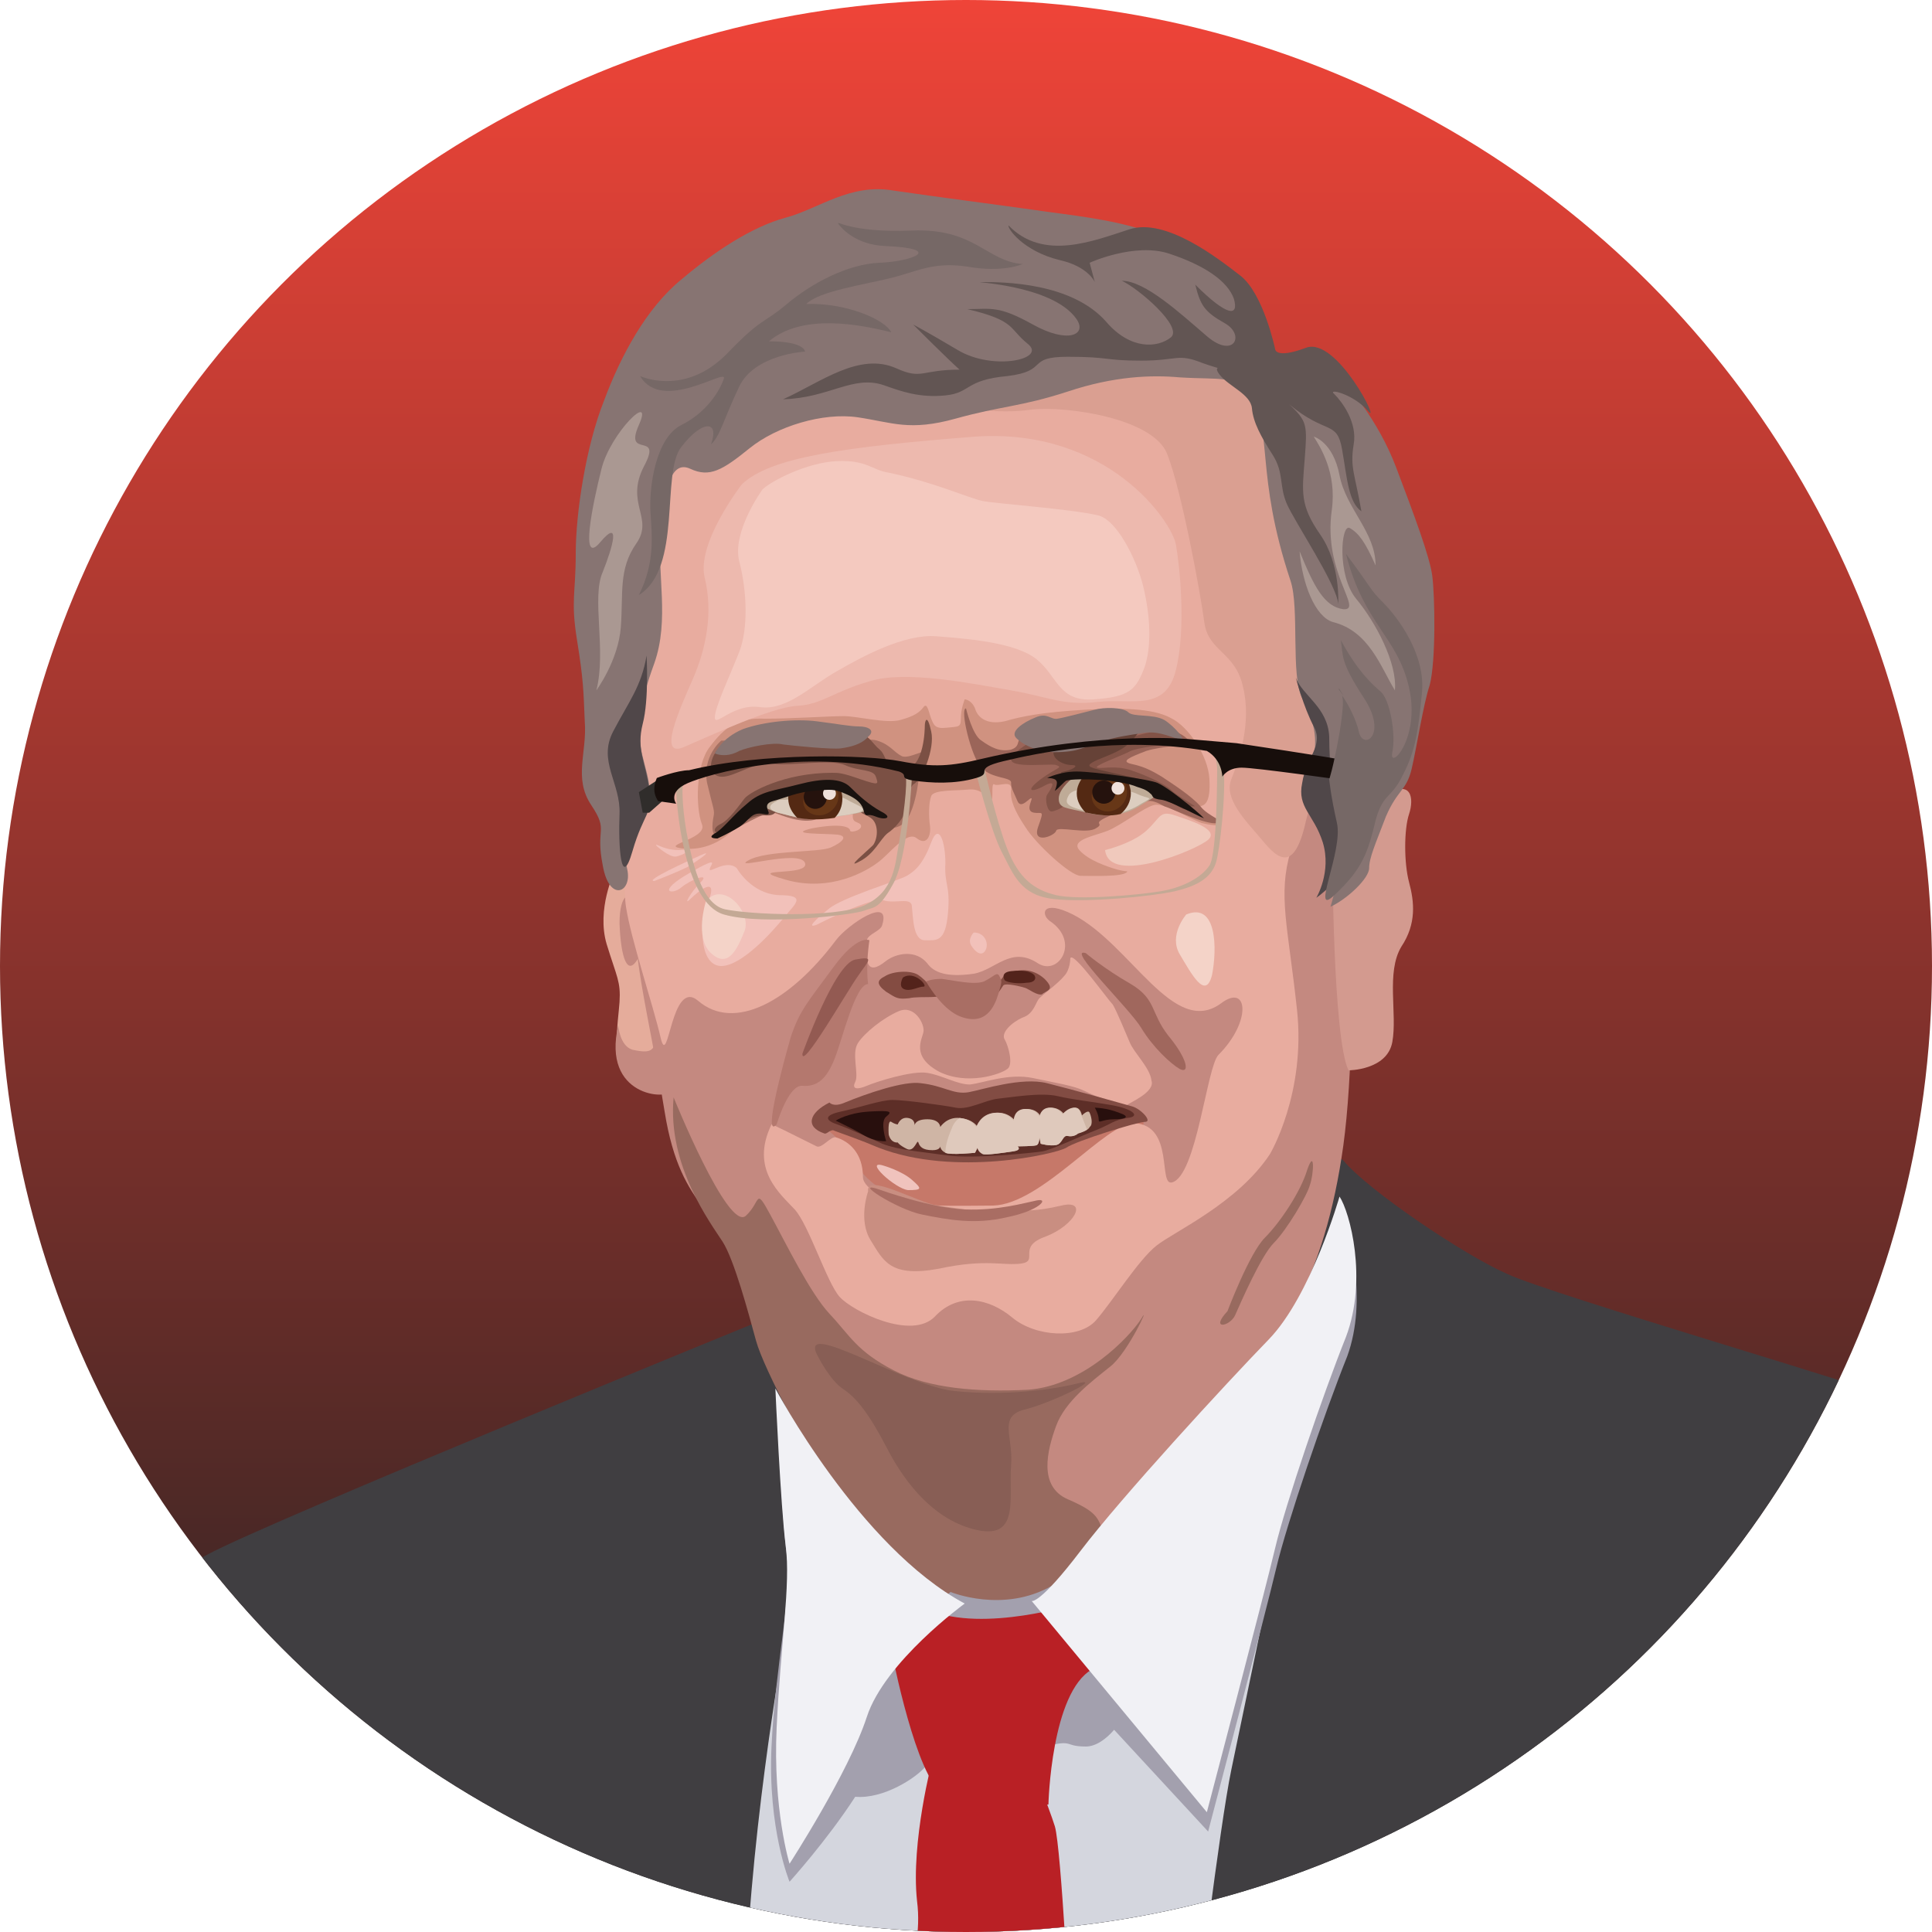 <?xml version="1.0" encoding="utf-8"?>
<!-- Generator: Adobe Illustrator 19.1.0, SVG Export Plug-In . SVG Version: 6.00 Build 0)  -->
<svg version="1.1" id="Layer_1" xmlns="http://www.w3.org/2000/svg" xmlns:xlink="http://www.w3.org/1999/xlink" x="0px" y="0px"
	 viewBox="0 0 150 150" style="enable-background:new 0 0 150 150;" xml:space="preserve">
<style type="text/css">
	.st0{clip-path:url(#SVGID_3_);}
	.st1{fill-rule:evenodd;clip-rule:evenodd;fill:#403E41;}
	.st2{fill-rule:evenodd;clip-rule:evenodd;fill:#E5AC9B;}
	.st3{fill-rule:evenodd;clip-rule:evenodd;fill:#C48980;}
	.st4{fill-rule:evenodd;clip-rule:evenodd;fill:#C67869;}
	.st5{fill-rule:evenodd;clip-rule:evenodd;fill:#E8AC9F;}
	.st6{fill-rule:evenodd;clip-rule:evenodd;fill:#844C42;}
	.st7{fill-rule:evenodd;clip-rule:evenodd;fill:#53231B;}
	.st8{fill-rule:evenodd;clip-rule:evenodd;fill:#D09280;}
	.st9{fill-rule:evenodd;clip-rule:evenodd;fill:#DA9F91;}
	.st10{fill-rule:evenodd;clip-rule:evenodd;fill:#9B6559;}
	.st11{fill-rule:evenodd;clip-rule:evenodd;fill:#EDB9AE;}
	.st12{fill-rule:evenodd;clip-rule:evenodd;fill:#825347;}
	.st13{fill-rule:evenodd;clip-rule:evenodd;fill:#F4C9BF;}
	.st14{fill-rule:evenodd;clip-rule:evenodd;fill:#664237;}
	.st15{fill-rule:evenodd;clip-rule:evenodd;fill:#D39A8F;}
	.st16{fill-rule:evenodd;clip-rule:evenodd;fill:#877472;}
	.st17{fill-rule:evenodd;clip-rule:evenodd;fill:#F0C9BC;}
	.st18{fill-rule:evenodd;clip-rule:evenodd;fill:#BFAB97;}
	.st19{fill-rule:evenodd;clip-rule:evenodd;fill:#DCCDBF;}
	.st20{fill-rule:evenodd;clip-rule:evenodd;fill:#542913;}
	.st21{fill-rule:evenodd;clip-rule:evenodd;fill:#673717;}
	.st22{fill-rule:evenodd;clip-rule:evenodd;fill:#25120D;}
	.st23{fill-rule:evenodd;clip-rule:evenodd;fill:#EFE0DA;}
	.st24{fill-rule:evenodd;clip-rule:evenodd;fill:#A57062;}
	.st25{fill-rule:evenodd;clip-rule:evenodd;fill:#F2C1BA;}
	.st26{fill-rule:evenodd;clip-rule:evenodd;fill:#7B5044;}
	.st27{fill-rule:evenodd;clip-rule:evenodd;fill:#C98E81;}
	.st28{fill-rule:evenodd;clip-rule:evenodd;fill:#986A5F;}
	.st29{opacity:0.529;clip-path:url(#SVGID_3_);}
	.st30{fill-rule:evenodd;clip-rule:evenodd;fill:#78544B;}
	.st31{fill-rule:evenodd;clip-rule:evenodd;fill:#A0675D;}
	.st32{fill-rule:evenodd;clip-rule:evenodd;fill:#B4786E;}
	.st33{fill-rule:evenodd;clip-rule:evenodd;fill:#935A52;}
	.st34{fill-rule:evenodd;clip-rule:evenodd;fill:#A96D63;}
	.st35{fill-rule:evenodd;clip-rule:evenodd;fill:#824C43;}
	.st36{fill-rule:evenodd;clip-rule:evenodd;fill:#5D2E27;}
	.st37{fill-rule:evenodd;clip-rule:evenodd;fill:#CFB5A5;}
	.st38{fill-rule:evenodd;clip-rule:evenodd;fill:#DFC9BC;}
	.st39{fill-rule:evenodd;clip-rule:evenodd;fill:#280F0D;}
	.st40{fill-rule:evenodd;clip-rule:evenodd;fill:#504749;}
	.st41{fill-rule:evenodd;clip-rule:evenodd;fill:#AA9892;}
	.st42{fill-rule:evenodd;clip-rule:evenodd;fill:#F4D3C8;}
	.st43{fill-rule:evenodd;clip-rule:evenodd;fill:#A96E64;}
	.st44{fill-rule:evenodd;clip-rule:evenodd;fill:#F0C3BD;}
	.st45{fill-rule:evenodd;clip-rule:evenodd;fill:#C4A995;}
	.st46{fill-rule:evenodd;clip-rule:evenodd;fill:#302D2B;}
	.st47{fill-rule:evenodd;clip-rule:evenodd;fill:#170E0B;}
	.st48{fill-rule:evenodd;clip-rule:evenodd;fill:#19120F;}
	.st49{fill-rule:evenodd;clip-rule:evenodd;fill:#D4D6DE;}
	.st50{fill-rule:evenodd;clip-rule:evenodd;fill:#A3A0AE;}
	.st51{fill-rule:evenodd;clip-rule:evenodd;fill:#B92025;}
	.st52{fill-rule:evenodd;clip-rule:evenodd;fill:#F1F1F5;}
	.st53{fill-rule:evenodd;clip-rule:evenodd;fill:#766866;}
	.st54{fill-rule:evenodd;clip-rule:evenodd;fill:#625553;}
</style>
<g>
	<defs>
		<circle id="SVGID_1_" cx="75" cy="75" r="75"/>
	</defs>
	<linearGradient id="SVGID_2_" gradientUnits="userSpaceOnUse" x1="75" y1="150" x2="75" y2="0">
		<stop  offset="0" style="stop-color:#212121"/>
		<stop  offset="1" style="stop-color:#EF4438"/>
	</linearGradient>
	<use xlink:href="#SVGID_1_"  style="overflow:visible;fill:url(#SVGID_2_);"/>
	<clipPath id="SVGID_3_">
		<use xlink:href="#SVGID_1_"  style="overflow:visible;"/>
	</clipPath>
	<g id="Shape_139_4_" class="st0">
		<g>
			<path class="st1" d="M148.6,109.1c-2.7-1.2-28.2-8.6-31.6-10.2c-3.4-1.5-10.8-6.5-12.7-8.8c-1.9-2.2-44.9,12.3-44.9,12.3
				s-38.5,15.7-43.3,18.3c-4.8,2.6-6.7,5.4-8.1,14.3c-1.4,8.8-3.9,20.2-5.2,24.2c-1.3,4,149.2,2.9,149.2,2.9
				S151.4,110.4,148.6,109.1z"/>
		</g>
	</g>
	<g id="Shape_122_4_" class="st0">
		<g>
			<path class="st2" d="M50.3,68.6c-0.1-1.7-2.6-0.9-2.6-0.9s-1.4,2.9-0.6,5.6c0.8,2.6,1.1,2.9,1,4.5c-0.1,1.6-0.8,4.9,1.2,6.3
				c1.7,1.2,2.6-0.1,3.2-0.9C53,82.4,50.4,70.3,50.3,68.6z"/>
		</g>
	</g>
	<g id="Shape_123_4_" class="st0">
		<g>
			<path class="st3" d="M49,69.5c0,0-0.9-0.3-0.9,2.2c0.1,2.6,0.6,4.3,1.5,2.6S49.1,68.9,49,69.5z"/>
		</g>
	</g>
	<g id="Shape_124_4_" class="st0">
		<g>
			<path class="st3" d="M51.1,80.7c-0.5,0.6-0.2,1.2-2,0.8c-1-0.3-1.1-1.9-1.1-1.9c-1.3,5.6,3.9,5.8,4,5.1
				C52,84,51.5,80.1,51.1,80.7z"/>
		</g>
	</g>
	<g id="Shape_68_4_" class="st0">
		<g>
			<path class="st3" d="M105.3,41.8c-2.4-14.9-13.4-15-13.4-15s-6.2-3.7-9.8-3.6c-3.6,0.1-11.7,1.5-12.5,1.2s-12.1,6-14.2,7.4
				s-4.3,7.5-5,11.8s-1,7.4-0.2,12.5s-0.5,7.1-0.9,12.5c-0.4,5.3,1,9.7,2.3,17.7c1.3,8.1,4.6,7.3,6.6,14s4.5,11.5,7.9,15.7
				c3.4,4.2,7.1,9.9,11.9,8.7c4.7-1.2,7.9-5.9,11-9.8c3.1-3.9,9.7-10.2,11.5-13.4s3.1-7.5,3.8-12.6s0.9-14.3,0.2-19.2
				C104,64.7,107.7,56.7,105.3,41.8z"/>
		</g>
	</g>
	<g id="Shape_143_4_" class="st0">
		<g>
			<path class="st4" d="M88.2,86.4C87.6,86,63.1,86,64.2,86.9c0,0-0.8,0.1,0.5,1.2c1.3,1.2,1.9,3.6,4.7,4.7
				c2.8,1.1,8.1,2.6,12.2-0.5c4.1-3.1,5.4-4,6.5-4.5C89.2,87.4,88.8,86.8,88.2,86.4z"/>
		</g>
	</g>
	<g id="Shape_74_4_" class="st0">
		<g>
			<path class="st5" d="M101.9,55.1c-0.5-2.2,1.1-4.2-0.5-9.8c-1.5-5.6-0.5-8.6-3-11.6c-2.5-3-2.9-4.5-8.8-5.6c-6-1-11,1.2-15.8,2.2
				s-8.7,0.9-13.5,1.9c-4.7,1-6.4-0.3-8.3,4.2c-1.9,4.5-5.4,13.4-4.3,16.7c1.1,3.4,1.8,4.1,1.7,6.4c-0.1,2.3-1.2,8.3-0.8,10.9
				c0.4,2.6,2.1,7.6,2.7,10.2c0.6,2.5,0.8-4.7,2.9-2.9c2.8,2.4,7.1,0.1,10.7-4.7c0.9-1.2,4.3-3.5,3.6-1.2c-0.1,0.5-1.1,0.7-1.2,1.2
				c-0.1,1.5-0.1,2.9,1.5,1.6c0.8-0.6,2.3-0.9,3.2,0.2c0.5,0.7,1.5,1.1,3.6,0.8c1.7-0.3,2.9-2.2,5-0.8c1.6,1,3.3-1.7,0.9-3.3
				c-0.7-0.5-0.6-1.7,1.8-0.5c4.5,2.3,7.8,9.6,11.5,6.9c2.1-1.6,2.4,1.4-0.2,4c-0.9,0.9-1.7,9.4-3.6,9.9c-1.1,0.3,0.2-4.4-2.9-4.6
				c-2.2-0.1-7.2,6.3-11,6.4c-2.8,0-6.1,0.2-8.5-0.7c-0.6-0.2-1.6-0.9-1.6-1.5c0-1.9-1.1-2.8-2.1-3.1c-0.4-0.1-1.1,0.9-1.5,0.7
				c-2-1-3.4-1.7-3.5-1.7c-1.7,3.5,0.7,5.4,1.8,6.6c1.1,1.2,2.5,5.7,3.5,6.8c1,1.1,5.6,3.4,7.4,1.5c1.8-1.9,4.2-1.4,6,0.1
				c1.8,1.5,5.2,1.7,6.5,0.2s3.3-4.7,4.7-5.8c1.4-1.1,6.3-3.3,8.8-7.1c0,0,2.8-4.7,2.1-11.2c-0.7-6.5-1.5-8.9-0.5-12.3
				C101.6,62.8,102.4,57.3,101.9,55.1z"/>
		</g>
	</g>
	<g id="Shape_75_4_" class="st0">
		<g>
			<path class="st6" d="M81.1,76c-1-0.9-2-0.7-2.7-0.5c-0.7,0.1-1.3,1.8-1.3,1.8c0.1,0.3,0.6-0.5,0.8-0.8c0.2-0.2,1.4,0.1,1.7,0.2
				s0.9,0.6,1.3,0.5C81.2,76.9,82,76.9,81.1,76z"/>
		</g>
	</g>
	<g id="Shape_76_4_" class="st0">
		<g>
			<path class="st7" d="M80.3,75.7c-0.3-0.3-0.9-0.4-1.8-0.3c-0.9,0.1-0.5,0.7-0.5,0.7c0.2,0.2,1.1,0.3,1.7,0.2
				C80.3,76.3,80.5,76,80.3,75.7z"/>
		</g>
	</g>
	<g id="Shape_78_4_" class="st0">
		<g>
			<path class="st8" d="M94.5,63.8c-0.8-0.3-1.6-1.2-1.3-1.2c0.3-0.1,0.8-0.2,0.7-2.1s-1.7-4.1-2.9-4.7c-1.2-0.7-3.3-0.9-6.7-0.7
				c-3.4,0.2-4.9,0.5-6.3,0.9c-1.4,0.3-2.1-0.3-2.3-1c-0.3-0.7-0.8-0.7-0.8-0.7s-0.3,0.7-0.3,1.5c0,0.7-0.2,0.6-1.1,0.7
				c-0.9,0.1-1-0.2-1.2-0.7c-0.2-0.5-0.3-1.3-0.6-0.9c-0.3,0.4-0.7,0.7-1.8,1c-1.1,0.3-3.3-0.3-4.4-0.3c-1.1,0-4.1,0.2-6.1,0.2
				c-2.1-0.1-3.1,0.6-4.3,2.2C54,59.4,54,62.7,54.5,64c0.5,1.2-3.8,1.7-1.2,1.9c2.6,0.1,4-1.9,4-1.9s-1.2,0.3-0.6-0.2
				c4.8-4.5,10.2-2.8,9.7-1.3c-0.5,1.5,0.1,1.2,0.4,1.5c0.3,0.4-0.7,0.7-0.8,0.5c0-0.3-0.7-0.6-2.9-0.2c-2.2,0.5,1,0.4,1.9,0.5
				c0.9,0.1,0.4,0.6-0.5,1c-0.9,0.4-5,0.2-6.4,1c-1.4,0.8,4-0.9,4.4,0.2c0.4,1.1-5,0.3-1.5,1.3s6.3-0.7,7.1-1.3
				c0.9-0.6,2.3-2.6,3.1-1.9c0.8,0.6,1.1-0.3,1-1c-0.1-0.7-0.1-1.8,0.1-2.3c0.2-0.5,1.9-0.4,2.9-0.5s1.4,0.6,1.7,0.8
				c0.3,0.2,0-1.4,0.3-1.2c0.3,0.2,1.4-0.4,1.3,0.4c-0.1,0.8,0.3,1.7,1.1,2.9c0.8,1.3,3.5,3.8,4.3,3.8c0.8,0,3.3,0.1,3.6-0.3
				c0.1-0.1-0.1,0-0.8-0.2c-0.7-0.2-2.2-0.7-2.9-1.5s1.2-1.1,2.2-1.5c1-0.4,2.8-1.8,3.6-2c0.8-0.2,2.6,1,3.7,1.4
				C94.5,64.2,95.3,64.1,94.5,63.8z"/>
		</g>
	</g>
	<g id="Shape_77_3_" class="st0">
		<g>
			<path class="st5" d="M87.7,80.9c-0.3-0.7-1-2.4-1.3-2.9c-0.4-0.4-3.1-4.2-3.3-3.6c0,0,0,0.9-0.5,1.4c-0.4,0.5-1.6,1.4-1.9,1.7
				s-0.4,1.2-1.3,1.5c-0.9,0.4-1.7,1.2-1.4,1.7s0.7,2,0.2,2.3c-0.5,0.4-3.1,1.3-5.3,0.2c-2.2-1.2-1.3-2.5-1.2-3.1s-0.7-2.1-1.9-1.6
				s-2.7,1.7-3.2,2.5c-0.5,0.8,0.1,2.4-0.2,3c-0.3,0.6,0.2,0.6,0.9,0.3c0.7-0.3,3.5-1.2,4.7-1s2.3,0.9,3.3,0.9c1-0.1,3-0.9,4.9-0.5
				c1.9,0.4,3.2,0.6,4,1c0.8,0.4,3.1,1.3,3.3,1.1c0.2-0.2,2.2-1,1.9-1.9C89.3,82.9,88,81.7,87.7,80.9z"/>
		</g>
	</g>
	<g id="Shape_80_4_" class="st0">
		<g>
			<path class="st9" d="M102,40.7c-0.6-1.3,0.1-4-1.3-6.7c-1.4-2.8-2.1-4.5-3.3-5.8s-3.5-0.7-4.4-1.5c-0.9-0.7-3.2-1.4-5.7-1.3
				c-2.5,0.1-9.6,2.1-10.4,2.2c-0.8,0.2-4.3,3.5-4.3,3.5l2.2,0.5c0,0,2.5,0.6,5.3,0.2c2.8-0.3,9.4,0.7,10.5,3.4s2.6,10.8,2.9,13.1
				c0.3,2.3,2.4,2.3,3,5c0.7,2.8-0.3,5.7-0.9,7.2c-0.6,1.5,1.1,3.2,2.2,4.5c1.1,1.3,2.6,3.3,3.6-1.3C103,58.1,102,50,103,48.2
				C103.8,46.7,102.7,42.2,102,40.7z"/>
		</g>
	</g>
	<g id="Shape_83_4_" class="st0">
		<g>
			<path class="st10" d="M93.2,62.6c-0.7-0.8-2.1-1.7-3-2.3c-1-0.6-1.5-0.8-2.4-1c-0.8-0.2-0.1-0.5,1.2-1c1.3-0.4,3.4-0.4,3.2-0.9
				c-0.3-0.4-1.7-1-2.6-1.3c-0.8-0.3-8.9,0.7-9.9,0.9c-1,0.3-0.3,0.9-1.2,1.2c-0.9,0.2-1.6-0.2-2.3-0.7C75.5,57.1,75,55,75,55
				c-0.5,0,0.4,3.8,1.2,4.6c0.8,0.9,2.4,0.7,2.3,1.2c0,0.4,0.2,0.7,0.5,1.4c0.3,0.7,1-0.4,1.1-0.2c0,0.2-0.5,1,0.2,1.1
				c0.6,0.1,0.8-0.3,0.3,1.1c-0.5,1.4,1.3,0.7,1.4,0.3c0.1-0.4,2.4,0.3,3.1-0.2c0.7-0.4-0.3-0.3,0.7-0.8c1-0.5,1.9-0.5,2.7-1.1
				c0.8-0.5,1.5,0,1.9,0.2c0.4,0.1,3.3,1.5,4.1,1.3C95.3,63.8,93.8,63.4,93.2,62.6z"/>
		</g>
	</g>
	<g id="Shape_81_4_" class="st0">
		<g>
			<path class="st11" d="M91.3,42.3c-0.3-1.8-5.3-9.1-15.6-8.4c-10.2,0.8-15.9,1.6-18.1,3.7c0,0-3.5,4.5-2.9,7.2
				c0.7,2.8,0.1,5.6-0.9,7.9s-2.8,6.2-0.7,5.3c2.1-0.9,6.8-3.1,8.8-3.2c1.9-0.1,2.8-1.1,5.6-1.9c2.8-0.9,8.1,0.2,11,0.7
				s4,1.2,6.7,0.9s5.3,0.8,6.1-2.5C92.1,48.8,91.6,44,91.3,42.3z"/>
		</g>
	</g>
	<g id="Shape_85_4_" class="st0">
		<g>
			<path class="st12" d="M90.9,61.3c-0.6-0.5-1.9-1.1-3.1-1.5c-1.2-0.4-2.2-0.1-2.6-0.2s1.8-0.9,2.4-1.2c0.6-0.4,3.2-0.6,3.7-0.7
				s0.9,0-0.1-0.5c-1-0.6-1.8-0.4-2.9-0.1c-1.1,0.3-2.7,0.3-3.6,0.8c-1,0.5-1.9,0.2-2.9,0.4S81,57.8,81,57.8s1.2-1.8-1.6,0.2
				c-2.9,2,2.1,1.2,2.6,1.4c0.6,0.2,0,0.2-1.2,1.1c-1.2,0.9-0.8,1.1,0.3,0.5c1.1-0.6,0.4,0.4,0.2,0.7s0,1.4,0.4,1.3
				c0.4-0.1,1.2-0.4,1.1-0.9c-0.2-0.5-0.4-0.5,0.6-1.5c1-0.9,4.2,0,5,0.2c0.8,0.2,0.8,0.8,0.9,1s0.8,0.1,1.2,0.2
				c0.4,0.1,1.8,0.7,2.2,0.6C93.1,62.7,91.5,61.9,90.9,61.3z"/>
		</g>
	</g>
	<g id="Shape_82_4_" class="st0">
		<g>
			<path class="st13" d="M88.7,45.3c-0.5-1.9-2-5-3.5-5.3c-2.2-0.5-7.9-0.9-8.9-1.1c-1-0.2-3.9-1.5-7.3-2.2c-1.3-0.2-1.7-1-4-0.9
				c-2.4,0.1-5.2,1.6-5.8,2.2c0,0-2.4,3.3-1.8,5.6c0.6,2.3,0.7,5.2,0,7s-1.9,4.3-1.9,5.1c0,0.8,1.4-1.1,3.5-0.8c2.1,0.3,4-1.7,6-2.8
				c1.9-1.1,5.2-2.9,7.7-2.7c2.6,0.2,6.2,0.5,7.8,1.8s1.7,3.3,4.4,3.1c2.8-0.2,3.3-0.7,4-2.6C89.5,49.8,89.2,47.2,88.7,45.3z"/>
		</g>
	</g>
	<g id="Shape_86_4_" class="st0">
		<g>
			<path class="st14" d="M92.1,62.6c-0.7-0.4-1.4-1.3-1.9-1.6c-0.5-0.3-3.9-1-4.7-1.2s-1.2-0.3-0.7-0.6c0.5-0.3,1.3-0.5,2.2-1
				s1.5-1.5,1.5-1.5s-5.8,0.3-6.5,1.2c-0.7,0.9,0.5,1.5,1.2,1.5s0,0.4-0.6,0.5c-0.6,0.1,0.1,0.4,0.3,0.4c0.2,0,2.1,0.2,3.4,0.2
				c1.4,0,2.2,0.8,2.6,0.9c0.3,0.2,1,0.4,2.2,1C92.3,63.1,92.7,63,92.1,62.6z"/>
		</g>
	</g>
	<g id="Shape_97_4_" class="st0">
		<g>
			<path class="st15" d="M109.4,68.5c-0.4-1.5-0.4-4.1,0-5.3c0.4-1.2,0.2-2.8-1.9-1.4c-2,1.4-4,2.7-4,3.6c-0.1,0.9,0,15.3,1.2,17.7
				c0,0,3,0,3.4-2.2c0.4-2.2-0.5-5.4,0.7-7.4C110,71.7,109.8,70,109.4,68.5z"/>
		</g>
	</g>
	<g id="Shape_87_4_" class="st0">
		<g>
			<path class="st16" d="M90.4,55.9c-0.9-0.5-2.4-0.2-2.8-0.6c-0.4-0.4-1.9-0.4-2.6-0.2c-0.8,0.2-2.3,0.6-2.9,0.7
				c-0.5,0.1-0.8-0.5-1.7-0.1c-1,0.4-2,1.1-1.5,1.6c0,0,0.9,1,2.9,1.1c2,0,2.3-0.4,3.6-0.8s2.1-0.5,3.4-0.7c1.3-0.2,2.4,0.5,2.9,0.5
				C92.1,57.5,91.2,56.4,90.4,55.9z"/>
		</g>
	</g>
	<g id="Shape_79_4_" class="st0">
		<g>
			<path class="st16" d="M111.2,44.7c-0.2-1.5-1.4-4.7-2.8-8.4s-3.8-6.5-5.2-7.9c-1.4-1.4-4.6,0.2-4.4-0.5c0.2-0.7-1-3.5-2.5-5.6
				c-1.5-2.1-4.3-3.2-7.1-4.3c-2.8-1-6.2-1.3-8.9-1.7c-2.8-0.4-7.5-1-10.9-1.5c-3.4-0.6-5.8,1.4-8.4,2.1s-5.5,2.6-8.1,4.8
				c-2.7,2.2-4.7,5.9-6,9.4c-1.4,3.5-2.2,8.7-2.2,11.9c0,3.1-0.4,3.6,0.1,6.7c0.5,3.1,0.5,3.9,0.6,6.3c0.2,2.4-0.9,4.4,0.5,6.5
				c1.4,2.1,0.3,1.7,0.9,4.7c0.5,2.9,2.3,2.1,1.9,0.3c-0.4-1.7,0.4-2.2,1.4-4.3c1-2.1-0.5-4.2-0.4-6c0.1-1.8-0.1-2.4,1.1-5.7
				c1.2-3.4,0.2-6.9,0.5-10.2c0.3-3.4,0.8-5.6,2.3-4.9c1.5,0.7,2.5,0.1,4.6-1.6c2.1-1.7,5.7-2.8,8.4-2.4c2.7,0.4,4,1.1,7.6,0.1
				s5-0.9,8.7-2.1c3.6-1.2,6.5-1.3,8.7-1.1c3.3,0.2,4.3-0.2,5.4,1.4c1.9,2.7,0.4,6,3.2,14.4c0.7,2.1,0,7.4,0.9,9.1
				c0.8,1.6,1.4,3,0.7,5.5c-0.7,2.5,0.5,4.3,1.6,5.4c1.2,1.2-0.1,5.3-0.1,5.3c1.3-0.6,3-2.2,3-3s0.5-1.9,1.3-4c0.9-2.1,1.6-2,2-3.7
				c0.4-1.7,0.9-5,1.4-6.5C111.5,51.3,111.4,46.2,111.2,44.7z"/>
		</g>
	</g>
	<g id="Shape_88_4_" class="st0">
		<g>
			<path class="st17" d="M91.2,63.3c-1.2-0.4-1.1,0.2-2.2,1.2c-1.1,1-3.2,1.5-3.2,1.5c0.3,2.8,7.1,0,8-0.8S92.4,63.7,91.2,63.3z"/>
		</g>
	</g>
	<g id="Shape_90_3_" class="st0">
		<g>
			<path class="st18" d="M89.5,61.1c-1-0.4-5.5-1-6.1-0.8c0,0-1.2,0.9-1.2,1.7c0,0.8,0.6,0.7,2.2,1.1c1.6,0.4,3,0.2,4.2-0.6
				C89.7,61.8,90.6,61.5,89.5,61.1z"/>
		</g>
	</g>
	<g id="Shape_90_copy_2_" class="st0">
		<g>
			<path class="st19" d="M88.2,61.6c-1-0.4-2.2-0.3-2.9-0.4c0,0-1.9-0.1-2.3,0.5c-0.4,0.7-0.2,0.9,1.4,1.3c1.6,0.4,3,0.2,4.2-0.6
				C89.7,61.8,89.2,62.1,88.2,61.6z"/>
		</g>
	</g>
	<g id="Ellipse_3_6_" class="st0">
		<g>
			<path class="st20" d="M84.1,60.3c-0.3,0.4-0.5,0.8-0.5,1.3c0,0.6,0.3,1.1,0.7,1.5c0,0,0.1,0,0.1,0c0.9,0.2,1.8,0.3,2.6,0.1
				c0.5-0.4,0.8-1,0.8-1.6c0-0.3-0.1-0.6-0.2-0.9C86.4,60.4,84.9,60.3,84.1,60.3z"/>
		</g>
	</g>
	<g id="Ellipse_3_copy_3_4_" class="st0">
		<g>
			<path class="st21" d="M86,60.6c-0.5,0-0.2,0.1-0.7,0.2c-0.3,0.1-0.4,0.3-0.5,0.7C84.6,62.3,85.2,63,86,63s1.5-0.7,1.5-1.5
				c0-0.3-0.1-0.5-0.2-0.8C87,60.3,86.5,60.6,86,60.6z"/>
		</g>
	</g>
	<g id="Ellipse_3_copy_4_" class="st0">
		<g>
			<circle class="st22" cx="85.7" cy="61.5" r="0.9"/>
		</g>
	</g>
	<g id="Ellipse_3_copy_2_4_" class="st0">
		<g>
			<circle class="st23" cx="86.8" cy="61.2" r="0.5"/>
		</g>
	</g>
	<g id="Shape_93_4_" class="st0">
		<g>
			<path class="st24" d="M70,58.7c-0.6-0.3-0.9-0.9-1.9-1.2c-1-0.3-1.7,0.5-3,0.2c-1.4-0.2-9.1-0.2-9.1-0.2s-1.5,1.2-1.1,3.3
				c0.5,2.1,0.6,2.1,0.5,2.6c-0.1,0.5-0.3,1.9,0.7,1.5c1-0.5,3.4-2,4-1.8s2.2,0.9,3.3,0.5c1.1-0.4,1.2-2.5,2.3-2.1
				c1.1,0.4,2.6,1.1,3.2,0.8c0.6-0.3,0.1,2,0.1,2s1,0.1,1.5-0.8c0.5-0.9,0.7-2.1,0.8-2.8c0.1-0.7,0.5-1.4,0.6-2.1
				C72.1,57.9,70.6,59,70,58.7z"/>
		</g>
	</g>
	<g id="Shape_99_4_" class="st0">
		<g>
			<path class="st25" d="M75.6,72.4c0,0-0.5,0.5-0.2,1c0.3,0.5,0.8,0.9,1.1,0.4C76.8,73.3,76.5,72.4,75.6,72.4z M72.3,65.4
				c-0.6,1.6-1.2,2.2-1.9,2.6s-5.1,1.7-6.1,2.6c-1,0.8-1.7,1.5-0.9,1.2c0,0,4.3-2.2,5.2-1.9s2.2-0.3,2.2,0.5c0.1,0.9,0.1,2.6,1,2.6
				s1.6,0.2,1.8-2.1c0.2-2.2-0.3-2.2-0.2-3.9C73.4,65.4,72.9,63.8,72.3,65.4z"/>
		</g>
	</g>
	<g id="Shape_91_4_" class="st0">
		<g>
			<path class="st26" d="M72.3,56.8c-0.3-1.4-0.5-0.9-0.5-0.4c0,0,0,3.3-1.6,3.3s-1.3-1-1.9-1.5s-0.7-1-1.5-1.2
				c-0.8-0.1-10.2,0-11.1,1.2s-0.5,2.2,0.5,2.1c1-0.1,2.5-1.2,3.8-1c1.3,0.2,4.5-0.4,5.6,0.1c1.1,0.5,2.2,0.3,2.4,0.9
				c0.2,0.6,0.3,0.7-1.2,0.2c-1.4-0.5-1.7-0.5-2.2-0.5c-3.7,0-6.4,1.5-6.8,2s-1.2,1.7-1.9,2c-0.6,0.3-0.6,0.9,0.4,0.5s2-1.2,3-1.2
				c1.3,0.1,0.5-0.6,1.9-0.3c1.5,0.3,2.3,0.4,2.9,0c0.7-0.4,0.7-1.9,1.4-1.6c0.7,0.3,1,0.6,1.1,1.2s0.4,0.5,1,0.9s0.6,1.5,0.2,2.1
				c-0.5,0.5-2.2,1.9-1.1,1.3c1.2-0.6,1.6-1.7,2.2-2.2c0.6-0.4,1.2-1.1,1.5-1.9c0.2-0.7,0-1.3,0.5-1.9
				C71.6,60.6,72.6,58.1,72.3,56.8z"/>
		</g>
	</g>
	<g id="Shape_96_4_" class="st0">
		<g>
			<path class="st18" d="M65.9,61.3c-0.7-0.4-2.6-0.5-3.9-0.2c-1.2,0.3-3.2,0.9-3.2,1.1c0,0,0.3,0.5,1.6,0.9
				c1.3,0.3,2.1,0.7,4.5,0.3c2.4-0.3,2.4-0.5,2.4-0.5S66.5,61.8,65.9,61.3z"/>
		</g>
	</g>
	<g id="Shape_96_copy_2_" class="st0">
		<g>
			<path class="st19" d="M65.8,62.1c-0.7-0.4-2.1-0.5-3.3-0.2s-2.1,0.1-2.2,0.3c0,0-1.2,0.5,0.1,0.9c1.3,0.3,2.1,0.7,4.5,0.3
				c0.5-0.1,0.9-0.1,1.2-0.2C68,62.9,66.4,62.5,65.8,62.1z"/>
		</g>
	</g>
	<g id="Shape_100_4_" class="st0">
		<g>
			<path class="st25" d="M60.5,69.5c-2.2-0.1-3.3-2.1-3.3-2.1c-0.8-0.7-2.1,0.4-2.1,0.1s1-1.2-1.6,0.3c-2.6,1.5-1.3,1.7-0.6,1.1
				s2.3-1.2,1.5-0.4c-0.8,0.8-1.4,1.9-0.8,1.3s2.2-1.9,1.4,0.2C54.2,72,54.4,75,56,75s4-2.7,4.9-3.8C61.7,70.2,62.7,69.5,60.5,69.5z
				"/>
		</g>
	</g>
	<g id="Shape_101_4_" class="st0">
		<g>
			<path class="st25" d="M54.4,66.4c-1.1,0.5-4.4,2-3.6,2c0,0,1.6-0.6,2.6-1.1C54.2,66.8,55.5,65.9,54.4,66.4z"/>
		</g>
	</g>
	<g id="Shape_102_4_" class="st0">
		<g>
			<path class="st25" d="M52.7,66c-1.3,0-2-0.7-1.7-0.3c0,0,1,0.9,1.5,0.8C53,66.4,54,65.9,52.7,66z"/>
		</g>
	</g>
	<g id="Shape_103_4_" class="st0">
		<g>
			<path class="st27" d="M82.4,93.6c-2.1,0.5-2.6,0.3-3.9,0.5s-4.2-0.3-5.7-0.5c-1.5-0.2-5.6-2.6-5.4-1.1c0,0-0.8,2.2,0.2,3.8
				c1,1.6,1.5,2.9,5.3,2.2c3.7-0.8,5-0.2,6.4-0.4c1.4-0.2-0.4-1.3,1.9-2.1C83.5,95.1,84.5,93.1,82.4,93.6z"/>
		</g>
	</g>
	<g id="Shape_69_4_" class="st0">
		<g>
			<path class="st28" d="M88.6,102.4c-0.9,1.4-4.5,5.2-8.8,5.5c-3.9,0.2-7.7-0.1-10.4-1.5c-2.9-1.5-3.4-2.7-5-4.4
				c-1.5-1.6-3.4-5.5-4.6-7.7c-1.2-2.2-0.7-1-1.9,0.1c-1.4,1.2-5.6-9.2-5.6-9.2c-0.5,5.3,2.9,9.8,3.8,11.2c0.9,1.4,2,5.5,2.6,7.7
				s4.3,9.2,6.7,12.6s8.7,9.5,12.9,8.4s7.9-4.9,7.4-6.1c-0.5-1.2-0.5-1.6-2.8-2.6s-1.6-3.8-0.9-5.7c0.7-1.9,2.7-3.4,4.2-4.6
				C87.6,105,89.4,101,88.6,102.4z"/>
		</g>
	</g>
	<g id="Shape_104_4_" class="st29">
		<g>
			<path class="st30" d="M83.7,107.4c-2,0.5-5.7,1-9.6,0.6s-12.3-5.8-10.6-2.7c0,0,0.9,1.8,1.9,2.5c1.1,0.7,2.1,2,3.5,4.7
				s3.7,5.6,7,6.3c3.3,0.7,2.4-2.6,2.6-5c0.2-2.3-1.1-3.9,1.2-4.4C81.9,108.8,85.7,106.9,83.7,107.4z"/>
		</g>
	</g>
	<g id="Shape_105_4_" class="st0">
		<g>
			<path class="st28" d="M101.5,90.8c-0.5,1.7-2.1,4.1-3.3,5.3c-1.2,1.2-2.9,5.7-2.9,5.7c-1.4,1.5,0.2,1.2,0.6,0.3
				c0.4-0.9,2-4.6,3-5.6s2.6-3.7,2.8-4.5C102,91.2,102.1,89.1,101.5,90.8z"/>
		</g>
	</g>
	<g id="Shape_106_4_" class="st0">
		<g>
			<path class="st31" d="M90.7,80.4c-1.4-1.8-0.9-2.8-2.9-4c-2.1-1.2-3.5-2.4-3.5-2.4c-1.6-0.5,3.4,4.3,4.3,5.8s2.3,2.8,3,3.2
				C92.4,83.4,92.2,82.2,90.7,80.4z"/>
		</g>
	</g>
	<g id="Shape_92_4_" class="st0">
		<g>
			<path class="st16" d="M66.7,56.4c-0.7,0-1.7-0.2-3.3-0.4c-1.6-0.2-4,0-5.7,0.6c-1.7,0.7-2.2,1.9-2.2,1.9c0.5,0.2,1.2,0.2,1.9-0.2
				c0.7-0.3,2.6-0.7,3.4-0.5c0.8,0.1,3.8,0.4,4.5,0.3s1.6-0.3,2.1-0.9C68,56.7,67.4,56.4,66.7,56.4z"/>
		</g>
	</g>
	<g id="Shape_107_4_" class="st0">
		<g>
			<path class="st32" d="M67.5,73c0,0-0.9-0.5-2.8,2.1c-1.9,2.6-2.6,3.3-3.3,5.4c-0.6,2.1-2.2,8-1.1,6.8c0,0,0.9-3.1,2-3
				c1.2,0.1,1.9-0.6,2.5-2.1c0.6-1.5,1.6-5.8,2.6-5.8C67.2,74.9,67.5,73,67.5,73z"/>
		</g>
	</g>
	<g id="Shape_108_4_" class="st0">
		<g>
			<path class="st33" d="M66.4,74.5c-1.6,0.3-4.1,7.3-4.1,7.3c-0.1,1.4,3.5-4.9,4.3-6C67.4,74.6,68,74.2,66.4,74.5z"/>
		</g>
	</g>
	<g id="Shape_109_4_" class="st0">
		<g>
			<path class="st34" d="M80.5,93.2c-1,0.2-3,0.8-5.6,0.7c-2.6-0.1-6.5-1.5-6.5-1.5c-2.5-0.9,1.2,1.5,3.2,1.9c2,0.4,4.1,0.8,6.6,0.2
				C80.7,94,81.5,93,80.5,93.2z"/>
		</g>
	</g>
	<g id="Shape_116_4_" class="st0">
		<g>
			<path class="st35" d="M87.9,85.9c-0.7-0.2-4.6-1.3-6.6-1.8c-2-0.5-5,0.5-6.1,0.7c-1.2,0.2-1.9-0.5-3.7-0.7
				c-1.3-0.2-4.2,0.8-5.9,1.5c-0.9,0.4-1.2,0-1.2,0c-1.6,0.8-1.9,1.9-0.4,2.4c0.2,0.1,0.5-0.4,0.8-0.2c0.8,0.3,2,0.7,3.4,1.3
				c5.9,2.3,13.8,0.5,14.6,0c0.7-0.5,5.5-2,6.1-2S88.6,86.1,87.9,85.9z"/>
		</g>
	</g>
	<g id="Shape_112_3_" class="st0">
		<g>
			<path class="st36" d="M86.3,85.8c-1.7-0.3-2.9-0.4-4.2-0.7c-1.3-0.3-3.6,0.1-4.6,0.2c-1,0.1-2.3,0.9-3.3,0.7
				c-1-0.2-4-0.6-4.9-0.6s-2.6,0.6-4,0.9c-1.4,0.3-1.2,0.7-0.3,1s3.5,1.5,3.5,1.5c1.3,0.5,2.9,0.6,5,0.9s6.7-0.2,7.4-0.3
				c0.7-0.1,3-1.2,4.3-1.7c1.2-0.5,1.2-0.7,2.3-0.9C88.6,86.7,88,86.1,86.3,85.8z"/>
		</g>
	</g>
	<g id="Shape_73_4_" class="st0">
		<g>
			<path class="st37" d="M84.6,86.4c-0.1-0.3-0.6,0.2-0.6,0.2S83.9,86,83.5,86c-0.5,0-0.9,0.5-0.9,0.5s-0.3-0.5-1-0.5
				c-0.7,0-0.8,0.7-0.8,0.7s-0.2-0.6-1.1-0.6c-0.9,0-0.9,0.9-0.9,0.9s-0.5-0.7-1.5-0.6c-1.1,0.1-1.4,1.1-1.4,1.1s-0.3-0.6-1.4-0.7
				c-1-0.1-1.5,0.7-1.5,0.7s0-0.6-1-0.6s-1,0.5-1,0.5s0.1-0.5-0.5-0.6c-0.6-0.1-0.8,0.5-0.8,0.5s-0.2,0-0.5-0.2
				c-0.3-0.2-0.2,1-0.2,1c0.2,0.7,0.7,0.6,0.7,0.6s0.1,0.2,0.7,0.5s0.8-0.8,0.9-0.5c0.1,0.3,0.3,0.6,1.1,0.6C73,89.3,73,89,73,89
				s0,0.3,0.4,0.5s2.3,0,2.3,0l0.2-0.4c0,0,0,0.3,0.4,0.5c0.3,0.1,1.6-0.1,2.3-0.2C79.4,89.3,79,89,79,89s1.4,0,1.5-0.1
				c0.2-0.1,0.2-0.6,0.2-0.6l0.1,0.5c0,0,0.7,0.2,1.2,0.1c0.5-0.1,0.5-0.8,0.9-0.7c0.5,0.1,0.8-0.2,0.8-0.2s0.8-0.2,0.9-0.5
				C84.9,87.3,84.7,86.6,84.6,86.4z"/>
		</g>
	</g>
	<g id="Shape_144_2_" class="st0">
		<g>
			<path class="st38" d="M73.9,87.6c-0.4,0.9-0.5,1.5-0.5,1.9c0,0,0,0,0,0c0.4,0.2,2.3,0,2.3,0l0.2-0.4c0,0,0,0.3,0.4,0.5
				c0.3,0.1,1.6-0.1,2.3-0.2C79.4,89.3,79,89,79,89s1.4,0,1.5-0.1c0.2-0.1,0.2-0.6,0.2-0.6l0.1,0.5c0,0,0.7,0.2,1.2,0.1
				c0.5-0.1,0.5-0.8,0.9-0.7c0.5,0.1,0.8-0.2,0.8-0.2s0.4-0.1,0.7-0.3l-0.6-1.5c-0.1-0.1-0.2-0.2-0.4-0.2c-0.5,0-0.9,0.5-0.9,0.5
				s-0.3-0.5-1-0.5c-0.7,0-0.8,0.7-0.8,0.7s-0.2-0.6-1.1-0.6c-0.9,0-0.9,0.9-0.9,0.9s-0.5-0.7-1.5-0.6c-1.1,0.1-1.4,1.1-1.4,1.1
				s-0.3-0.6-1.3-0.7C74.2,87,74,87.3,73.9,87.6z"/>
		</g>
	</g>
	<g id="Shape_111_3_" class="st0">
		<g>
			<path class="st39" d="M86.9,86.4C85.9,86,85,86,85,86s0.3,0.5,0.3,0.9c0,0.4,0.2,0,1.2,0C87.4,86.9,87.8,86.7,86.9,86.4z"/>
		</g>
	</g>
	<g id="Shape_110_4_" class="st0">
		<g>
			<path class="st39" d="M67.5,86.3c-1.7,0.1-2.6,0.7-2.6,0.7c-0.3-0.1,1.1,0.5,2.1,1.1c1,0.6,1.8,0.5,1.8,0.5s-0.5-1.5,0-1.9
				S69.2,86.2,67.5,86.3z"/>
		</g>
	</g>
	<g id="Shape_113_2_" class="st0">
		<g>
			<path class="st6" d="M72.7,77.1c0,0-0.8-1-1.4-1.4s-2-0.3-2.6,0.1c-0.6,0.3-0.7,0.6,0.1,1.2c0.8,0.5,0.9,0.6,1.8,0.5
				C71.4,77.3,73.6,77.6,72.7,77.1z"/>
		</g>
	</g>
	<g id="Ellipse_3_copy_4_15_" class="st0">
		<g>
			<path class="st20" d="M65.2,61.1c-0.9-0.2-2.3-0.2-3.2,0.1c-0.2,0.1-0.4,0.1-0.7,0.2c-0.1,0.2-0.1,0.4-0.1,0.6
				c0,0.6,0.3,1.1,0.7,1.5c0.7,0.1,1.5,0.2,2.9,0c0.4-0.4,0.6-0.9,0.6-1.5C65.4,61.6,65.3,61.4,65.2,61.1z"/>
		</g>
	</g>
	<g id="Ellipse_3_copy_4_13_" class="st0">
		<g>
			<path class="st21" d="M64.9,61.1c-0.3-0.4-0.8-0.1-1.3-0.1c-0.5,0-0.2,0.1-0.7,0.2c-0.3,0.1-0.4,0.3-0.5,0.7
				c-0.2,0.8,0.4,1.4,1.2,1.4c0.8,0,1.5-0.7,1.5-1.5C65.1,61.6,65,61.3,64.9,61.1z"/>
		</g>
	</g>
	<g id="Ellipse_3_copy_4_11_" class="st0">
		<g>
			<circle class="st22" cx="63.3" cy="61.9" r="0.9"/>
		</g>
	</g>
	<g id="Shape_131_4_" class="st0">
		<g>
			<path class="st40" d="M50.4,61.2c-0.3-2.1-1-3-0.5-5c0.5-1.9,0.3-5.3,0.3-5.3c-0.4,2.4-1.4,3.6-2.6,5.9c-1.2,2.3,0.6,4,0.5,6.4
				c-0.1,2.4,0.1,6,1,2.9C50,63,50.7,63.3,50.4,61.2z"/>
		</g>
	</g>
	<g id="Shape_145_2_" class="st0">
		<g>
			<path class="st41" d="M105.3,46.5c-1.5-1.8-1.2-5.9-0.5-5.5s1.2,1.1,2,2.9c0-2.6-2.3-4.4-2.8-7c-0.5-2.6-2-3-2-3
				c0.5,0.8,1.8,2.8,1.4,5.7c-0.7,4.9,2.5,7.8,0.9,7.7c-1.5-0.2-2.3-1.8-3.4-4.5c0.2,2.5,1.2,5.1,2.6,5.5c2.8,0.7,3.7,3.5,4.8,5.3
				C108.5,51.5,106.8,48.3,105.3,46.5z"/>
		</g>
	</g>
	<g id="Ellipse_3_copy_4_9_" class="st0">
		<g>
			<circle class="st23" cx="64.4" cy="61.6" r="0.5"/>
		</g>
	</g>
	<g id="Shape_120_3_" class="st0">
		<g>
			<path class="st42" d="M92.1,71c0,0-1.4,1.6-0.5,3.1c0.9,1.5,2,3.6,2.5,1.6C94.5,73.7,94.5,70,92.1,71z M54.8,70
				c0,0-0.9,2.8,0.4,4s2-0.2,2.6-1.7S56.1,68.3,54.8,70z"/>
		</g>
	</g>
	<g id="Shape_115_4_" class="st0">
		<g>
			<path class="st43" d="M77.6,75.8c-0.2-0.4-0.4,0-1.2,0.4c-0.8,0.3-2.4-0.1-3.3-0.2c-0.8,0-1.2,0.2-1.2,0.2
				c0.4,0.7,1.4,2.2,2.6,2.7c2,0.8,2.7-0.7,3-1.7S77.8,76.2,77.6,75.8z"/>
		</g>
	</g>
	<g id="Shape_114_2_" class="st0">
		<g>
			<path class="st7" d="M70.1,75.9c0,0-0.4,0.7,0.1,0.9c0.5,0.2,1.1-0.2,1.5-0.2S71,75.3,70.1,75.9z"/>
		</g>
	</g>
	<g id="Shape_117_4_" class="st0">
		<g>
			<path class="st44" d="M70.8,91.6c-0.8-0.7-2.2-1.1-2.2-1.1c-1.6-0.5,0.9,1.8,1.9,1.9C71.6,92.4,71.6,92.3,70.8,91.6z"/>
		</g>
	</g>
	<g id="Shape_126_4_" class="st0">
		<g>
			<path class="st40" d="M104.3,60.4c-0.7,1.5-0.8,0.9-0.8,0.9s-0.3-1.8-0.3-4.1c-0.1-2.3-2.1-3.2-2.6-4.6c0,0,0.6,2.3,1.4,3.8
				s-0.6,2.4-0.9,4.4c-0.4,1.9,0.9,2.4,1.6,4.6c0.7,2.3-0.5,4.3-0.5,4.3s2-1.3,3-3.8C106.1,63.5,104.3,62.6,104.3,60.4z"/>
		</g>
	</g>
	<g id="Shape_72_4_" class="st0">
		<g>
			<path class="st45" d="M70.3,60.1c0.2,0.7-0.2,3.6-0.5,5.3c-0.3,1.6-0.3,3.8-2.7,4.9c-2.4,1-8.9,0.7-10.8,0.3s-2.6-3.9-3-6
				C52.9,62.3,53,61,53,61s-0.5-0.8-0.5,0.3c0,1.1,0.6,8.8,3.7,9.7c3.1,0.9,10.2,0,10.9-0.3s1.1,0,2.2-2c1.2-2,1.5-8.4,1.5-8.4
				S70.1,59.4,70.3,60.1z M95,59.7c-0.2-1.9-0.7-1.3-0.7-1.3s0.2,1,0.2,1.3c0,0.3,0,6.6-0.6,7.5c-0.6,0.9-2,1.7-3.8,2
				c-1.8,0.3-6.4,0.7-8.1,0.3c-1.7-0.4-2.9-1.3-3.8-3.6c-0.9-2.3-1.8-6.4-1.8-6.4l-0.7,0.2c0,0,1.2,4.8,2.1,6.5s1.4,3.3,4,3.6
				c2.5,0.3,7.6-0.2,9.4-0.6c1.7-0.4,2.8-1,3.2-2.2C94.7,66.1,95.2,61.6,95,59.7z"/>
		</g>
	</g>
	<g id="Shape_121_4_" class="st0">
		<g>
			<polygon class="st46" points="51.3,60.4 49.6,61.5 49.9,63.1 50.4,63.1 52.1,61.6 			"/>
		</g>
	</g>
	<g id="Shape_70_4_" class="st0">
		<g>
			<path class="st47" d="M104.8,59.1c-1.4-0.3-8.8-1.4-8.8-1.4l-3.5-0.3c0,0-6.8-0.7-16.2,1.5c-2.5,0.6-3.8,0.7-6.4,0.2
				c-2.6-0.5-10.7-0.7-16.4,0.7c-0.9,0-2.5,0.6-2.5,0.6s-0.2,0.4-0.2,0.9c0,0.5,0.3,0.9,0.3,0.9l1.4,0.2c0,0-0.7-0.9,0.9-1.6
				s8.8-2.8,16.4-0.9c0.8,0.3-0.1,0.5,1.1,0.7c1.4,0.2,3.2,0.3,4.9-0.2c1.4-0.4-0.4-0.7,2.1-1.3c2.5-0.6,8.9-2,15.8-0.8
				c1.2,0.7,1.2,2,1.2,2s0.4-0.7,1.5-0.7s8.1,1,8.1,1S106.2,59.4,104.8,59.1z"/>
		</g>
	</g>
	<g id="Shape_125_3_" class="st0">
		<g>
			<path class="st48" d="M89.9,60.8c-0.6-0.3-5-0.9-6.3-0.9c-1.3,0-2.3,0.5-2.3,0.5s0.6,0,0.7,0.2c0.2,0.2-0.2,1-0.1,0.8
				c0.3-0.2,0.7-0.7,0.9-0.8c0.8-0.2,4.1-0.1,5.5,0.5c0.3,0.1,0.7,0.2,1,0.5c0.3,0.2,0,0.4,0.9,0.5c0.7,0.1,2.9,1.3,3.2,1.4
				C93.9,63.8,91,61.3,89.9,60.8z M68.4,63c-0.9-0.5-1.7-1.2-2.4-1.9c-0.7-0.7-2.1-0.7-4-0.2c-1.9,0.5-2.9,0.5-4,1.5
				c-1.1,0.9-1.9,2-2.5,2.3c-0.5,0.3-0.2,0.4,0.2,0.4c0,0,0.9-0.4,1.7-0.9c0.8-0.5,0.9-1.2,1.9-1s-0.4-0.7,0.7-1
				c1.1-0.3,1.9-0.7,3.2-0.8c1.3-0.1,1.5-0.2,2.6,0.3c1.1,0.5,1.2,1,1.3,1.4c0.2,0.4,0.2,0,0.9,0.3S69.4,63.5,68.4,63z"/>
		</g>
	</g>
	<g id="Shape_130_4_" class="st0">
		<g>
			<path class="st41" d="M49.6,33c1.2-2.7-2.2,0.6-2.9,3.4c-0.7,2.8-1.7,7.6-0.1,5.7s1,0.3,0.2,2.3c-0.9,2,0.3,6.1-0.5,9.2
				c0,0,1.7-2.3,1.9-4.9c0.2-2.6-0.2-4.5,1.2-6.5c1.4-2-0.9-3.1,0.6-6C51.5,33.4,48.4,35.7,49.6,33z"/>
		</g>
	</g>
	<g id="Shape_138_4_" class="st0">
		<g>
			<path class="st49" d="M101.1,111.5c-0.1-1-5,2.9-5.7,4.3c-0.8,1.4-4.8,10.2-5.7,10.8c-0.8,0.6-2.7,3.8-3.3,4.2
				c-0.6,0.4-13.8-1.8-14.4-1.6c-0.6,0.2-4.7,0.1-5.2-0.2s-6-1-6-1S58,143.4,57.8,157c-0.2,13.6,35,0.5,35,0.5s1.9-15.8,2.8-20.1
				c0.9-4.3,3.3-15.8,4-19.4C100.4,114.5,101.2,112.5,101.1,111.5z"/>
		</g>
	</g>
	<g id="Shape_134_copy_2_" class="st0">
		<g>
			<path class="st50" d="M104,94.5c0,0-2.2,7.7-5.5,11.1c-3.3,3.4-11.4,12.2-14.6,16.4c-0.2,0.3-0.5,0.6-0.7,0.9
				c-0.5-0.1-0.9-0.1-1.5,0.2c-3.8,2.2-7.9,0.5-7.9,0.5l-0.7,0.6c-7.4-5-12.8-15.5-12.8-15.5s0.4,9.1,0.8,12.2
				c0.4,3-0.9,8.3-1.2,14.7c-0.3,6.4,1.4,10.5,1.4,10.5s2.9-3.2,5.1-6.6c2.2,0.2,4.8-1.5,5.5-2.4c1-1.2,5.3-0.4,8.5-1.3
				c3.2-0.9,2-0.2,3.9-0.2c0.8,0,1.6-0.6,2.2-1.3l7.3,7.9c0,0,4.5-17.1,5.3-20.5c0.8-3.4,3.7-11.9,5.5-16.4
				C106.2,100.9,104.8,95.6,104,94.5z"/>
		</g>
	</g>
	<g id="Shape_135_4_" class="st0">
		<g>
			<path class="st51" d="M83.6,124.5c0,0-7.2,2.3-11.5,0.5s-3.1,1.3-3,2.6c0,0,1.7,9.1,3.7,11.3s8.6,1.2,8.6,1.2s0.2-8.7,3.4-10.5
				S83.6,124.5,83.6,124.5z"/>
		</g>
	</g>
	<g id="Shape_137_4_" class="st0">
		<g>
			<path class="st51" d="M81.9,141.8c-0.5-1.6-1.9-5-1.9-5l-7.6-0.2c0,0-1.7,6.4-1.2,11c0.6,4.7-2.1,8.7-2.6,9.9
				c-0.5,1.2,14.5,0.1,14.5,0.1S82.4,143.5,81.9,141.8z"/>
		</g>
	</g>
	<g id="Shape_118_4_" class="st0">
		<g>
			<path class="st52" d="M104,92.9c0,0-2.2,7.7-5.5,11.1c-3.3,3.4-11.4,12.2-14.6,16.4s-3.8,3.9-3.8,3.9l13.6,16.4
				c0,0,4.5-17.1,5.3-20.5c0.8-3.4,3.7-11.9,5.5-16.4C106.2,99.3,104.8,94.1,104,92.9z"/>
		</g>
	</g>
	<g id="Shape_134_4_" class="st0">
		<g>
			<path class="st52" d="M60.2,107.8c0,0,0.4,9.1,0.8,12.2c0.4,3-0.4,7.7-0.7,14.1s1,10.6,1,10.6s4.6-7.1,6-11.4
				c1.4-4.3,7.6-8.8,7.6-8.8C66.7,120.1,60.2,107.8,60.2,107.8z"/>
		</g>
	</g>
	<g id="Shape_140_3_" class="st0">
		<g>
			<path class="st53" d="M107.4,46.8c-1.1-1.1-0.8-1-2.9-3.8c1.4,5.5,4,6.4,4.9,10.4c0.9,4-1.6,6.5-1.3,5c0.3-1.4-0.2-4.1-0.9-4.7
				c-0.7-0.6-1.8-1.6-3.1-4c0.2,1.2-0.1,1.6,1.8,4.5c1.9,2.9-0.1,4.1-0.4,2.6c-0.2-0.9-0.8-2.1-1.3-2.8c0.1,0.4,0.1,1-0.2,2.9
				c-0.5,2.8-0.8,3.6-0.8,3.6s0.1,1.2,0.6,3.4c0.5,2.2-2.1,7.4-0.2,5.6c1.9-1.8,2.5-2.9,3.1-5.4c0.6-2.6,1.3-2,2.2-3.9
				c1-1.9,1.2-3.4,1.5-6.4S108.5,47.9,107.4,46.8z M104.3,54c-0.1-0.2-0.2-0.3-0.3-0.5C103.8,53.4,104,53.6,104.3,54z"/>
		</g>
	</g>
	<g id="Shape_141_4_" class="st0">
		<g>
			<path class="st54" d="M101.4,27C99,27.9,99,27.1,99,27.1s-0.9-4.3-2.7-5.7c-1.8-1.4-5.8-4.5-8.6-3.6c-2.8,0.9-6.7,2.5-9.4-0.3
				c-0.1,0.2,1.1,2,4,2.7c2.2,0.5,2.7,1.7,2.7,1.7l-0.4-1.5c0,0,3.5-1.6,6.2-0.7c2.7,0.9,4.5,2.1,5,3.5c0.4,1.4-0.5,1.4-3-1.1
				c0.4,1.6,0.7,2.1,2.3,3c1.6,0.9,0.7,2.8-1.4,1c-2.1-1.8-4.8-4.3-6.6-4.3c1.3,0.6,4.8,3.6,3.8,4.4c-1,0.8-3.1,1-5-1.2
				c-2.7-3.1-8.1-3.1-9.6-3.1s5.4,0.1,7.3,2.9c0.8,1.2-0.7,1.9-3.4,0.4s-3.2-1.2-5.1-1.2c3.8,0.9,3.2,1.5,4.7,2.7s-2.7,2.1-5.4,0.5
				c-2.7-1.6-3.5-2-3.5-2s2.7,2.7,3.6,3.5c-3,0-2.9,0.8-4.9-0.1c-2.9-1.3-5.9,1.1-8.8,2.4c3.6-0.1,5.4-1.9,7.8-1.1
				c1.4,0.5,2.8,1,4.8,0.8s1.5-1.2,4.8-1.5c3.3-0.4,1.4-1.5,4.7-1.5s2.8,0.3,5.7,0.3s2.8-0.6,4.8,0.2c2,0.7,0.6,0,1.3,0.9
				s2.4,1.5,2.5,2.6s0.7,2.2,1.6,3.6c0.9,1.4,0.5,2.4,1.1,3.8c0.6,1.4,3.9,6.3,4,7.8c0,0,0.2-3.1-1.4-5.4s-1.4-3.3-1.2-5.9
				s0.2-2.9-1.2-4.2c2.9,2.4,3.7,1.2,4.1,3.5c0.4,2.3,0.5,4.1,1.5,4.8c-0.5-2.9-0.9-3.4-0.6-5.2c0.3-1.7-0.9-3.3-1.5-3.9
				c-0.6-0.5,1.5,0,2.6,1.3C107.3,33.2,103.8,26.1,101.4,27z"/>
		</g>
	</g>
	<g id="Shape_142_4_" class="st0">
		<g>
			<path class="st53" d="M70.8,17.9c-4.9,0.2-6-0.9-5.7-0.5c0.3,0.4,1.4,1.6,3.6,1.7c4.7,0.2,2.1,1.2-0.4,1.3S63,22,61.1,23.6
				c-1.9,1.6-1.9,1-4.6,3.8c-2.7,2.8-5.6,2.3-6.8,1.8c1.7,2.9,6.8-0.7,6.5,0.2c-0.3,0.9-1.3,2.6-3.3,3.6s-2.5,4.8-2.4,6.7
				c0.1,1.8,0.4,3.9-0.9,6.5c3.4-2.1,1.7-9.5,3.3-11.5c1.6-2.1,3-2.1,2.3-0.2c0.7-0.6,1-2,2.2-4.5c1.2-2.5,5.1-2.7,5.1-2.7
				s0-0.8-2.8-0.8c2.6-2.2,7.1-1.3,9.5-0.7c-0.5-1-3.5-2.3-6.6-2.2c1-1,4.5-1.5,6.5-2c2.1-0.5,3.3-1.3,6-0.9
				c2.8,0.5,4.3-0.2,4.3-0.2C76.6,20.3,75.7,17.7,70.8,17.9z"/>
		</g>
	</g>
</g>
</svg>

